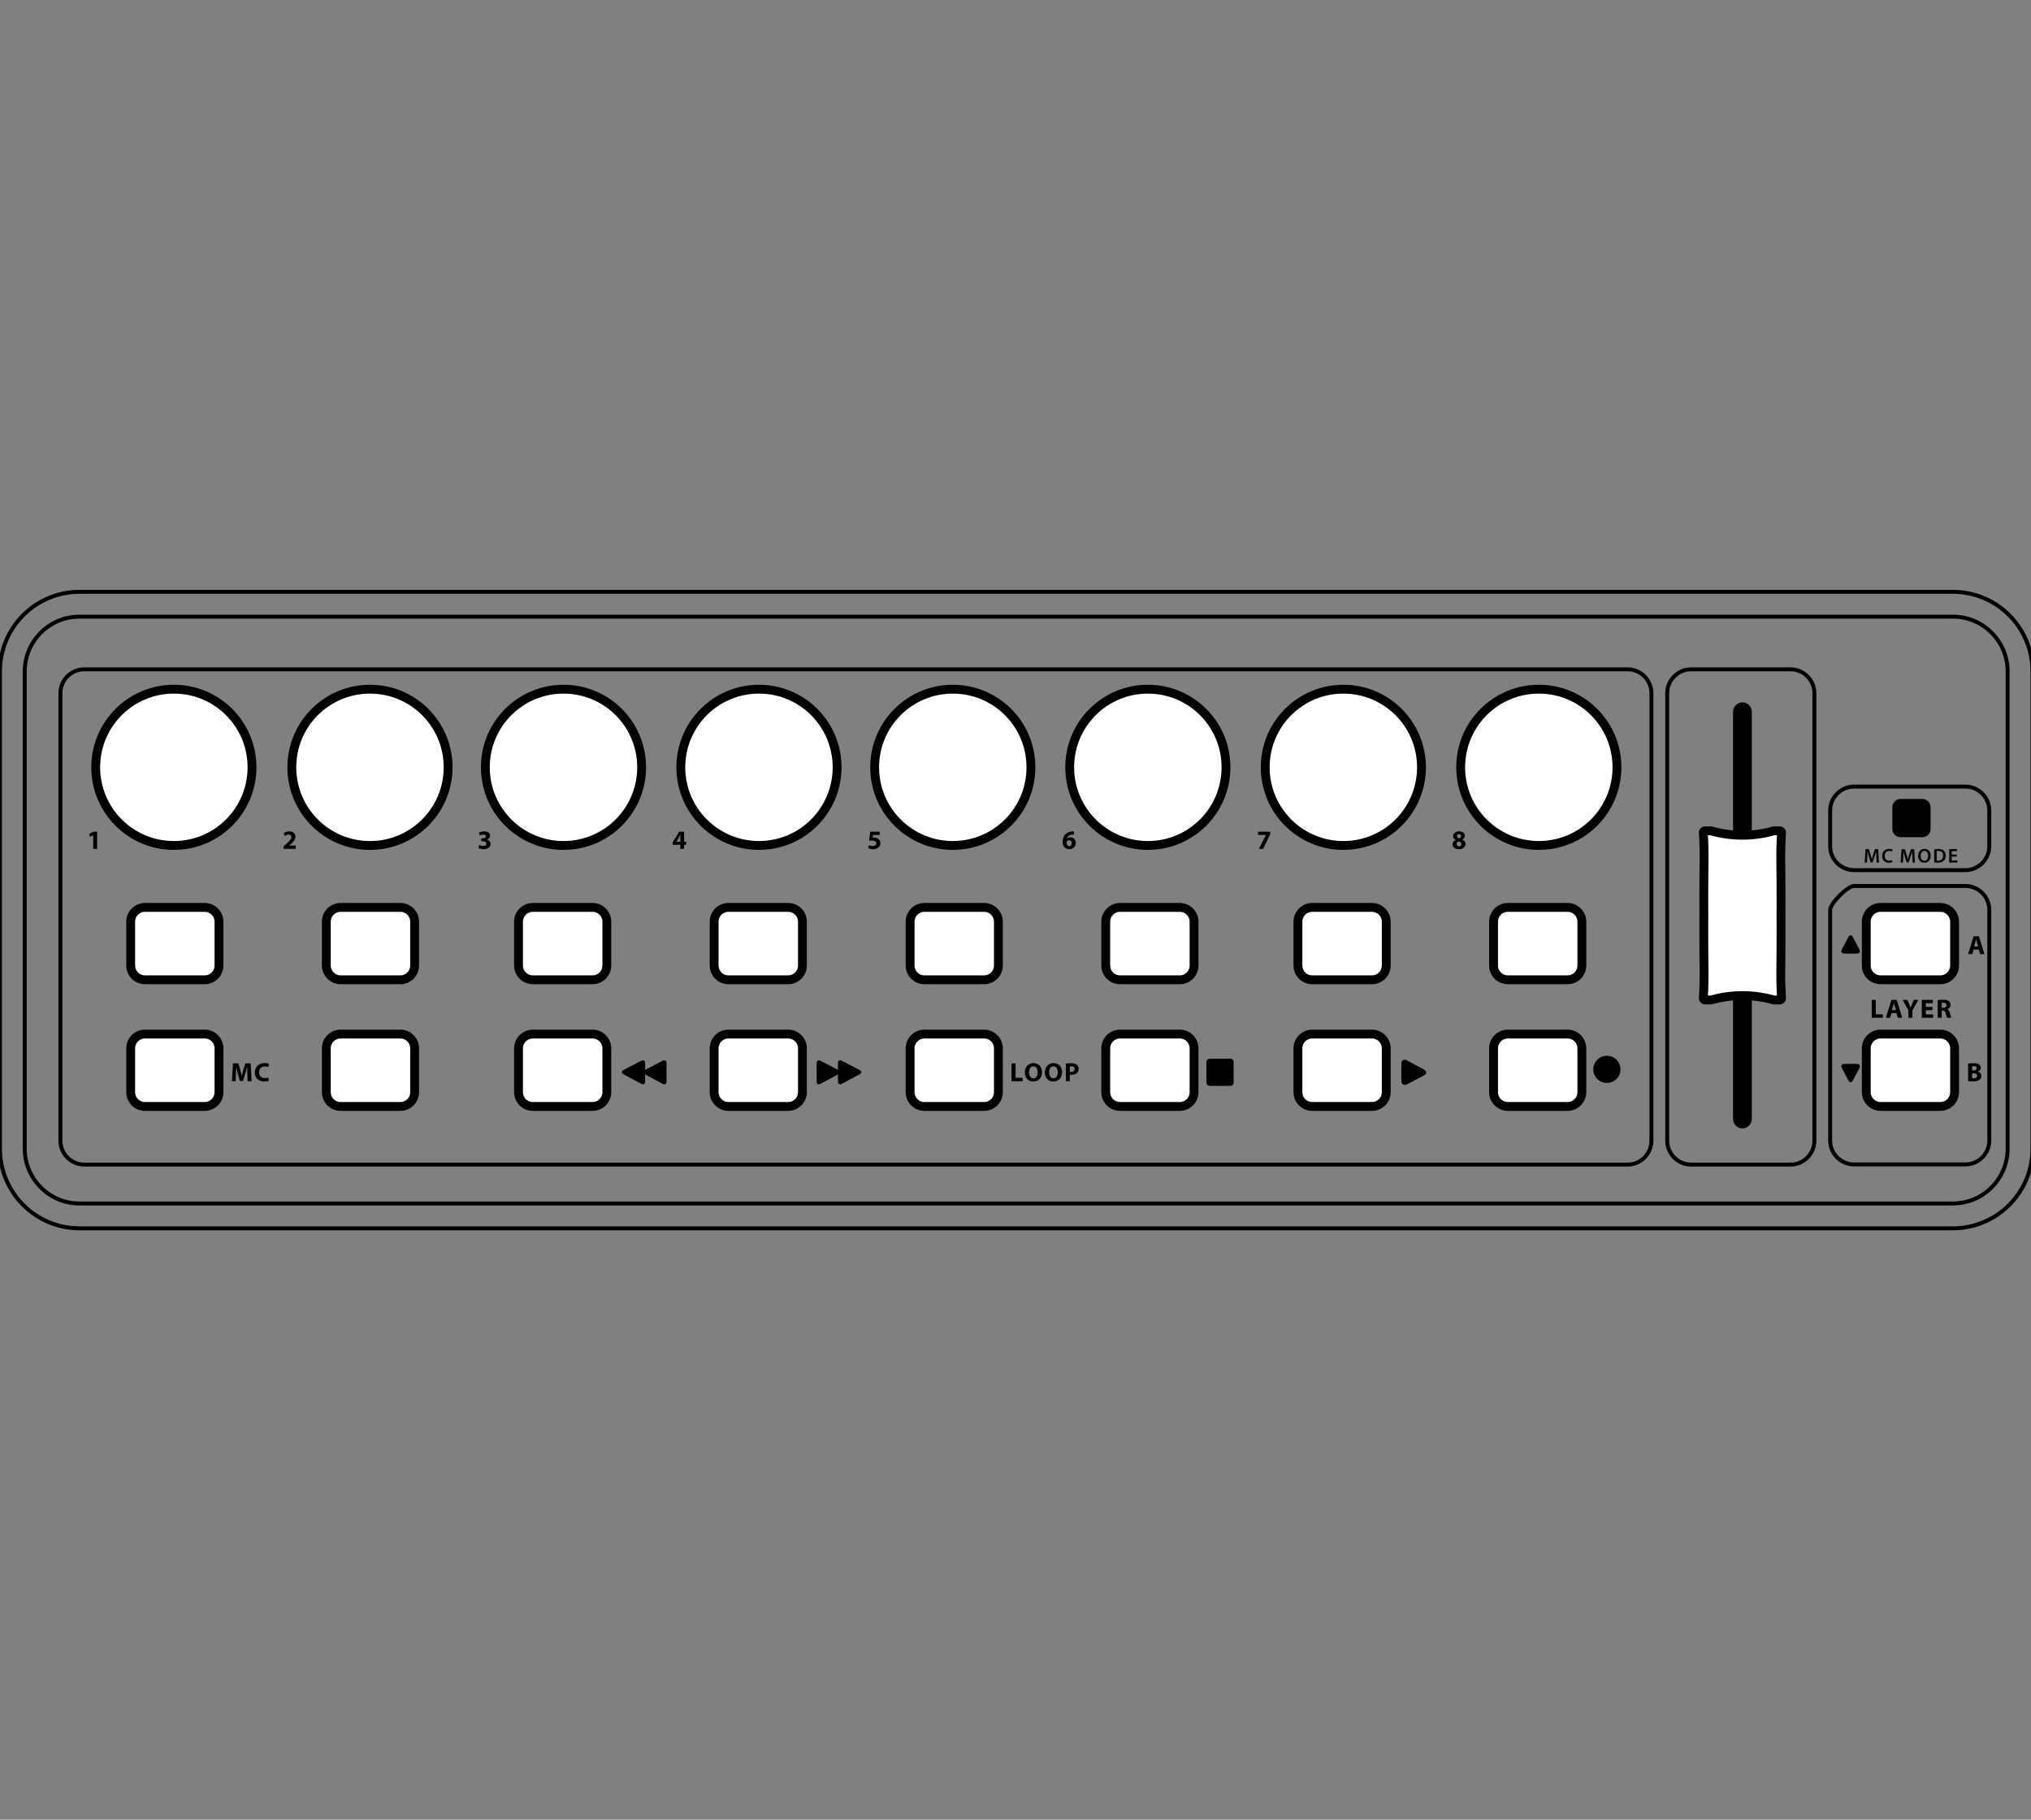 <?xml version="1.0" encoding="UTF-8" standalone="no"?>
<!DOCTYPE svg PUBLIC "-//W3C//DTD SVG 1.1//EN" "http://www.w3.org/Graphics/SVG/1.1/DTD/svg11.dtd">
<svg width="100%" height="100%" viewBox="0 0 96 86" version="1.1" xmlns="http://www.w3.org/2000/svg" xmlns:xlink="http://www.w3.org/1999/xlink" xml:space="preserve" xmlns:serif="http://www.serif.com/" style="fill-rule:evenodd;clip-rule:evenodd;">
    <rect x="0" y="0" width="96" height="86" fill="#808080" stroke="none"/>
    <g transform="matrix(0.31,0,0,0.31,3.758,27.971)">
        <path d="M0,97.035L285.647,97.035C292.347,97.035 297.778,91.604 297.778,84.905L297.778,12.131C297.778,5.43 292.347,0 285.647,0L0,0C-6.699,0 -12.13,5.43 -12.13,12.131L-12.13,84.905C-12.13,91.604 -6.699,97.035 0,97.035" style="fill:none;fill-rule:nonzero;stroke:black;stroke-width:0.6px;"/>
    </g>
    <g transform="matrix(0.31,0,0,0.31,3.757,29.143)">
        <path d="M0,89.47C-4.601,89.47 -8.347,85.723 -8.347,81.121L-8.347,8.344C-8.347,3.744 -4.601,0 0,0L285.647,0C290.251,0 293.993,3.744 293.993,8.344L293.993,81.121C293.993,85.723 290.251,89.47 285.647,89.47L0,89.47Z" style="fill:none;fill-rule:nonzero;stroke:black;stroke-width:0.6px;"/>
    </g>
    <g transform="matrix(0.31,0,0,0.31,78.059,32.762)">
        <path d="M0,68.225C0,70.227 -1.639,71.866 -3.639,71.866L-238.954,71.866C-240.956,71.866 -242.592,70.227 -242.592,68.225L-242.592,-0.003C-242.592,-2.002 -240.956,-3.641 -238.954,-3.641L-3.639,-3.641C-1.639,-3.641 0,-2.002 0,-0.003L0,68.225Z" style="fill:none;fill-rule:nonzero;stroke:black;stroke-width:0.6px;"/>
    </g>
    <g transform="matrix(0.31,0,0,0.31,85.761,32.762)">
        <path d="M0,68.225C0,70.227 -1.637,71.866 -3.641,71.866L-18.799,71.866C-20.801,71.866 -22.439,70.227 -22.439,68.225L-22.439,-0.003C-22.439,-2.003 -20.801,-3.641 -18.799,-3.641L-3.641,-3.641C-1.637,-3.641 0,-2.003 0,-0.003L0,68.225Z" style="fill:none;fill-rule:nonzero;stroke:black;stroke-width:0.6px;"/>
    </g>
    <g transform="matrix(0.31,0,0,0.31,94.028,43.001)">
        <path d="M0,35.172C0,37.174 -1.641,38.813 -3.641,38.813L-20.623,38.813C-22.619,38.813 -24.26,37.174 -24.26,35.172L-24.26,-0.002C-24.26,-0.981 -21.6,-3.641 -20.623,-3.641L-3.641,-3.641C-1.641,-3.641 0,-2.003 0,-0.002L0,35.172Z" style="fill:none;fill-rule:nonzero;stroke:black;stroke-width:0.6px;stroke-linecap:round;stroke-linejoin:round;stroke-miterlimit:10;"/>
    </g>
    <g transform="matrix(0.31,0,0,0.31,94.027,38.304)">
        <path d="M0,5.455C0,7.457 -1.639,9.095 -3.639,9.095L-20.617,9.095C-22.617,9.095 -24.258,7.457 -24.258,5.455L-24.258,-0.003C-24.258,-2.004 -22.617,-3.64 -20.617,-3.64L-3.639,-3.64C-1.639,-3.64 0,-2.004 0,-0.003L0,5.455Z" style="fill:none;fill-rule:nonzero;stroke:black;stroke-width:0.6px;"/>
    </g>
    <g transform="matrix(0.31,0,0,0.31,-16.069,-64.449)">
        <path d="M66.048,335.237L66.04,335.237L65.54,335.476L65.438,335.014L66.134,334.693L66.643,334.693L66.643,337.317L66.048,337.317" style="fill-rule:nonzero;"/>
    </g>
    <g transform="matrix(0.31,0,0,0.31,-16.069,-64.463)">
        <path d="M95.063,337.361L95.063,336.991L95.403,336.684C95.977,336.17 96.254,335.876 96.264,335.569C96.264,335.354 96.134,335.185 95.83,335.185C95.605,335.185 95.407,335.298 95.268,335.404L95.097,334.961C95.294,334.813 95.601,334.693 95.956,334.693C96.55,334.693 96.878,335.038 96.878,335.516C96.878,335.956 96.559,336.308 96.179,336.647L95.937,336.85L95.937,336.857L96.926,336.857L96.926,337.361" style="fill-rule:nonzero;"/>
    </g>
    <g transform="matrix(0.31,0,0,0.31,-16.069,-64.448)">
        <path d="M124.91,336.714C125.018,336.769 125.27,336.874 125.52,336.874C125.841,336.874 126.001,336.721 126.001,336.524C126.001,336.264 125.743,336.146 125.473,336.146L125.222,336.146L125.222,335.707L125.459,335.707C125.666,335.704 125.929,335.626 125.929,335.403C125.929,335.244 125.8,335.129 125.54,335.129C125.327,335.129 125.1,335.221 124.991,335.286L124.866,334.842C125.023,334.74 125.338,334.645 125.679,334.645C126.24,334.645 126.552,334.939 126.552,335.298C126.552,335.577 126.393,335.796 126.071,335.908L126.071,335.917C126.386,335.973 126.64,336.212 126.64,336.556C126.64,337.02 126.232,337.361 125.565,337.361C125.225,337.361 124.939,337.271 124.784,337.173" style="fill-rule:nonzero;"/>
    </g>
    <g transform="matrix(0.31,0,0,0.31,-16.069,-64.449)">
        <path d="M155.564,336.233L155.564,335.651C155.564,335.494 155.572,335.33 155.583,335.162L155.568,335.162C155.482,335.33 155.415,335.486 155.326,335.651L154.973,336.224L154.973,336.233L155.564,336.233ZM155.564,337.318L155.564,336.693L154.4,336.693L154.4,336.294L155.393,334.693L156.145,334.693L156.145,336.233L156.46,336.233L156.46,336.693L156.145,336.693L156.145,337.318" style="fill-rule:nonzero;"/>
    </g>
    <g transform="matrix(0.31,0,0,0.31,-16.069,-64.434)">
        <path d="M185.972,335.149L184.953,335.149L184.898,335.555C184.953,335.548 185.001,335.548 185.068,335.548C185.318,335.548 185.572,335.603 185.757,335.736C185.956,335.87 186.078,336.087 186.078,336.396C186.078,336.884 185.656,337.317 184.951,337.317C184.63,337.317 184.365,337.244 184.218,337.167L184.327,336.706C184.445,336.762 184.683,336.836 184.921,336.836C185.175,336.836 185.447,336.714 185.447,336.436C185.447,336.165 185.232,335.998 184.706,335.998C184.562,335.998 184.46,336.008 184.351,336.024L184.525,334.646L185.972,334.646" style="fill-rule:nonzero;"/>
    </g>
    <g transform="matrix(0.31,0,0,0.31,-16.069,-64.447)">
        <path d="M215.249,336.438C215.249,336.196 215.118,335.987 214.856,335.987C214.69,335.987 214.555,336.088 214.493,336.221C214.477,336.253 214.468,336.301 214.468,336.374C214.48,336.653 214.614,336.904 214.894,336.904C215.111,336.904 215.249,336.706 215.249,336.438M215.583,335.122C215.515,335.117 215.442,335.122 215.346,335.131C214.801,335.174 214.558,335.453 214.489,335.76L214.5,335.76C214.63,335.628 214.811,335.551 215.059,335.551C215.499,335.551 215.871,335.861 215.871,336.408C215.871,336.929 215.471,337.358 214.901,337.358C214.202,337.358 213.858,336.834 213.858,336.209C213.858,335.717 214.04,335.303 214.323,335.042C214.587,334.804 214.927,334.674 215.339,334.652C215.452,334.645 215.523,334.645 215.583,334.648" style="fill-rule:nonzero;"/>
    </g>
    <g transform="matrix(0.31,0,0,0.31,-16.069,-64.449)">
        <path d="M245.511,334.692L245.511,335.08L244.427,337.317L243.779,337.317L244.861,335.205L244.861,335.195L243.654,335.195L243.654,334.692" style="fill-rule:nonzero;"/>
    </g>
    <g transform="matrix(0.31,0,0,0.31,-16.069,-48.506)">
        <path d="M337.226,308.91L337.845,308.91L337.845,311.115L338.929,311.115L338.929,311.632L337.226,311.632" style="fill-rule:nonzero;"/>
    </g>
    <g transform="matrix(0.31,0,0,0.31,-16.069,-48.506)">
        <path d="M340.918,310.474L340.747,309.896C340.698,309.732 340.647,309.534 340.608,309.37L340.602,309.37C340.56,309.534 340.521,309.738 340.478,309.896L340.314,310.474L340.918,310.474ZM340.224,310.933L340.033,311.632L339.395,311.632L340.224,308.911L341.033,308.911L341.879,311.632L341.216,311.632L341.004,310.933" style="fill-rule:nonzero;"/>
    </g>
    <g transform="matrix(0.31,0,0,0.31,-16.069,-48.507)">
        <path d="M342.818,311.633L342.818,310.52L341.961,308.911L342.66,308.911L342.941,309.567C343.025,309.762 343.084,309.908 343.15,310.088L343.16,310.088C343.218,309.918 343.285,309.76 343.367,309.567L343.64,308.911L344.334,308.911L343.435,310.498L343.435,311.633" style="fill-rule:nonzero;"/>
    </g>
    <g transform="matrix(0.31,0,0,0.31,-16.069,-48.506)">
        <path d="M346.484,310.482L345.478,310.482L345.478,311.129L346.601,311.129L346.601,311.632L344.863,311.632L344.863,308.911L346.543,308.911L346.543,309.416L345.478,309.416L345.478,309.98L346.484,309.98" style="fill-rule:nonzero;"/>
    </g>
    <g transform="matrix(0.31,0,0,0.31,-16.069,-48.513)">
        <path d="M347.898,310.14L348.142,310.14C348.449,310.14 348.628,309.984 348.628,309.745C348.628,309.494 348.459,309.37 348.177,309.367C348.027,309.367 347.941,309.381 347.898,309.39L347.898,310.14ZM347.289,308.967C347.484,308.934 347.781,308.91 348.109,308.91C348.511,308.91 348.793,308.971 348.99,309.124C349.15,309.256 349.242,309.445 349.242,309.693C349.242,310.042 348.992,310.283 348.759,310.367L348.759,310.378C348.949,310.453 349.054,310.636 349.123,310.884C349.207,311.195 349.293,311.549 349.345,311.654L348.714,311.654C348.671,311.577 348.603,311.354 348.525,311.019C348.449,310.681 348.334,310.587 348.086,310.583L347.898,310.583L347.898,311.654L347.289,311.654" style="fill-rule:nonzero;"/>
    </g>
    <g transform="matrix(0.31,0,0,0.31,-16.069,-62.978)">
        <path d="M337.931,333.82C337.917,333.555 337.904,333.236 337.906,332.961L337.898,332.961C337.831,333.21 337.747,333.487 337.654,333.742L337.359,334.629L337.07,334.629L336.796,333.756C336.72,333.495 336.646,333.217 336.589,332.961L336.585,332.961C336.576,333.228 336.562,333.552 336.548,333.833L336.501,334.654L336.154,334.654L336.288,332.608L336.783,332.608L337.05,333.431C337.12,333.67 337.185,333.913 337.236,334.142L337.245,334.142C337.3,333.92 337.368,333.667 337.447,333.428L337.732,332.608L338.216,332.608L338.333,334.654L337.97,334.654" style="fill-rule:nonzero;"/>
    </g>
    <g transform="matrix(0.31,0,0,0.31,-16.069,-62.979)">
        <path d="M340.384,334.593C340.296,334.641 340.103,334.684 339.855,334.684C339.208,334.684 338.812,334.278 338.812,333.656C338.812,332.983 339.28,332.579 339.905,332.579C340.152,332.579 340.327,332.628 340.404,332.667L340.32,332.965C340.224,332.922 340.091,332.886 339.919,332.886C339.503,332.886 339.206,333.147 339.206,333.637C339.206,334.088 339.468,334.376 339.915,334.376C340.068,334.376 340.226,334.345 340.325,334.301" style="fill-rule:nonzero;"/>
    </g>
    <g transform="matrix(0.31,0,0,0.31,-16.069,-62.978)">
        <path d="M343.419,333.82C343.407,333.555 343.394,333.236 343.394,332.961L343.386,332.961C343.319,333.21 343.235,333.487 343.142,333.742L342.849,334.629L342.558,334.629L342.286,333.756C342.208,333.495 342.132,333.217 342.079,332.961L342.071,332.961C342.064,333.228 342.052,333.552 342.036,333.833L341.991,334.654L341.642,334.654L341.776,332.608L342.269,332.608L342.538,333.431C342.608,333.67 342.673,333.913 342.724,334.142L342.733,334.142C342.788,333.92 342.858,333.667 342.937,333.428L343.218,332.608L343.704,332.608L343.823,334.654L343.46,334.654" style="fill-rule:nonzero;"/>
    </g>
    <g transform="matrix(0.31,0,0,0.31,-16.069,-62.979)">
        <path d="M344.695,333.641C344.695,334.056 344.906,334.387 345.263,334.387C345.625,334.387 345.826,334.055 345.826,333.625C345.826,333.241 345.636,332.877 345.263,332.877C344.89,332.877 344.695,333.22 344.695,333.641M346.22,333.613C346.22,334.296 345.804,334.687 345.242,334.687C344.664,334.687 344.3,334.248 344.3,333.648C344.3,333.018 344.695,332.576 345.273,332.576C345.869,332.576 346.22,333.028 346.22,333.613" style="fill-rule:nonzero;"/>
    </g>
    <g transform="matrix(0.31,0,0,0.31,-16.069,-62.976)">
        <path d="M347.132,334.36C347.185,334.371 347.263,334.371 347.341,334.371C347.821,334.371 348.112,334.105 348.112,333.587C348.116,333.135 347.857,332.878 347.388,332.878C347.271,332.878 347.185,332.886 347.132,332.899L347.132,334.36ZM346.759,332.628C346.925,332.6 347.132,332.587 347.355,332.587C347.736,332.587 347.999,332.665 348.191,332.822C348.386,332.982 348.509,333.226 348.509,333.575C348.509,333.939 348.382,334.213 348.191,334.387C347.986,334.572 347.661,334.667 347.263,334.667C347.044,334.667 346.882,334.654 346.759,334.64" style="fill-rule:nonzero;"/>
    </g>
    <g transform="matrix(0.31,0,0,0.31,-16.069,-62.978)">
        <path d="M350.185,333.747L349.415,333.747L349.415,334.346L350.279,334.346L350.279,334.654L349.042,334.654L349.042,332.608L350.23,332.608L350.23,332.915L349.415,332.915L349.415,333.443L350.185,333.443" style="fill-rule:nonzero;"/>
    </g>
    <g transform="matrix(0.31,0,0,0.31,-16.069,-54.524)">
        <path d="M353.451,320.187L353.281,319.607C353.232,319.448 353.185,319.245 353.144,319.082L353.137,319.082C353.096,319.245 353.055,319.451 353.012,319.607L352.849,320.187L353.451,320.187ZM352.758,320.644L352.564,321.345L351.928,321.345L352.758,318.624L353.57,318.624L354.412,321.345L353.75,321.345L353.537,320.644" style="fill-rule:nonzero;"/>
    </g>
    <g transform="matrix(0.31,0,0,0.31,-16.069,-42.501)">
        <path d="M352.537,301.498C352.598,301.506 352.67,301.506 352.775,301.506C353.055,301.506 353.299,301.402 353.299,301.115C353.299,300.839 353.055,300.733 352.746,300.733L352.537,300.733L352.537,301.498ZM352.537,300.292L352.738,300.292C353.062,300.292 353.236,300.157 353.236,299.954C353.236,299.747 353.08,299.642 352.801,299.642C352.668,299.642 352.592,299.647 352.537,299.655L352.537,300.292ZM351.928,299.247C352.09,299.218 352.416,299.192 352.725,299.192C353.101,299.192 353.332,299.224 353.525,299.343C353.719,299.446 353.855,299.63 353.855,299.878C353.855,300.118 353.713,300.349 353.406,300.46L353.406,300.468C353.719,300.554 353.945,300.788 353.945,301.139C353.945,301.387 353.834,301.581 353.664,301.717C353.465,301.873 353.137,301.964 352.594,301.964C352.293,301.964 352.062,301.944 351.928,301.922" style="fill-rule:nonzero;"/>
    </g>
    <g transform="matrix(0.31,0,0,0.31,-16.069,-64.448)">
        <path d="M273.976,335.364C273.976,335.543 274.136,335.656 274.345,335.72C274.486,335.678 274.615,335.55 274.615,335.385C274.615,335.221 274.521,335.062 274.294,335.062C274.085,335.062 273.976,335.198 273.976,335.364M274.667,336.608C274.667,336.377 274.497,336.241 274.253,336.176C274.054,336.233 273.935,336.377 273.935,336.569C273.929,336.758 274.074,336.935 274.304,336.935C274.523,336.935 274.667,336.794 274.667,336.608M273.304,336.627C273.304,336.312 273.49,336.095 273.779,335.971L273.779,335.957C273.523,335.829 273.398,335.614 273.398,335.385C273.398,334.939 273.796,334.645 274.324,334.645C274.937,334.645 275.191,335 275.191,335.32C275.191,335.546 275.068,335.767 274.81,335.896L274.81,335.908C275.066,336.006 275.292,336.224 275.292,336.564C275.292,337.041 274.892,337.362 274.281,337.362C273.615,337.362 273.304,336.985 273.304,336.627" style="fill-rule:nonzero;"/>
    </g>
    <g transform="matrix(0.31,0,0,0.31,-16.069,-42.5)">
        <path d="M89.554,300.896C89.542,300.566 89.53,300.168 89.53,299.774L89.517,299.774C89.433,300.124 89.32,300.51 89.215,300.831L88.884,301.892L88.403,301.892L88.112,300.836C88.023,300.518 87.93,300.131 87.866,299.774L87.857,299.774C87.842,300.141 87.829,300.564 87.809,300.904L87.761,301.938L87.191,301.938L87.366,299.215L88.185,299.215L88.451,300.124C88.535,300.438 88.621,300.778 88.682,301.095L88.694,301.095C88.77,300.782 88.863,300.42 88.952,300.118L89.243,299.215L90.048,299.215L90.197,301.938L89.594,301.938" style="fill-rule:nonzero;"/>
    </g>
    <g transform="matrix(0.31,0,0,0.31,-16.069,-42.503)">
        <path d="M92.821,301.87C92.709,301.925 92.454,301.984 92.122,301.984C91.181,301.984 90.695,301.399 90.695,300.624C90.695,299.693 91.36,299.178 92.184,299.178C92.501,299.178 92.744,299.242 92.853,299.298L92.729,299.79C92.603,299.736 92.429,299.685 92.211,299.685C91.722,299.685 91.343,299.984 91.343,300.587C91.343,301.132 91.665,301.477 92.216,301.477C92.401,301.477 92.608,301.438 92.729,301.388" style="fill-rule:nonzero;"/>
    </g>
    <g transform="matrix(0.31,0,0,0.31,-16.069,-42.5)">
        <path d="M206.069,299.215L206.686,299.215L206.686,301.419L207.769,301.419L207.769,301.938L206.069,301.938" style="fill-rule:nonzero;"/>
    </g>
    <g transform="matrix(0.31,0,0,0.31,-16.069,-42.501)">
        <path d="M208.743,300.588C208.743,301.121 208.994,301.498 209.405,301.498C209.823,301.498 210.061,301.1 210.061,300.57C210.061,300.083 209.827,299.663 209.403,299.663C208.986,299.663 208.743,300.058 208.743,300.588M210.712,300.55C210.712,301.443 210.169,301.985 209.375,301.985C208.565,301.985 208.093,301.377 208.093,300.598C208.093,299.785 208.614,299.173 209.419,299.173C210.255,299.173 210.712,299.803 210.712,300.55" style="fill-rule:nonzero;"/>
    </g>
    <g transform="matrix(0.31,0,0,0.31,-16.069,-42.501)">
        <path d="M211.804,300.588C211.804,301.121 212.055,301.498 212.468,301.498C212.884,301.498 213.123,301.1 213.123,300.57C213.123,300.083 212.887,299.663 212.463,299.663C212.048,299.663 211.804,300.058 211.804,300.588M213.773,300.55C213.773,301.443 213.232,301.985 212.435,301.985C211.626,301.985 211.154,301.377 211.154,300.598C211.154,299.785 211.675,299.173 212.48,299.173C213.316,299.173 213.773,299.803 213.773,300.55" style="fill-rule:nonzero;"/>
    </g>
    <g transform="matrix(0.31,0,0,0.31,-16.069,-42.507)">
        <path d="M214.959,300.51C215.011,300.524 215.077,300.526 215.164,300.526C215.491,300.526 215.692,300.362 215.692,300.08C215.692,299.833 215.519,299.682 215.213,299.682C215.089,299.682 215.002,299.694 214.959,299.703L214.959,300.51ZM214.349,299.27C214.539,299.239 214.804,299.215 215.181,299.215C215.561,299.215 215.832,299.288 216.013,299.434C216.185,299.572 216.304,299.797 216.304,300.067C216.304,300.332 216.214,300.557 216.052,300.711C215.843,300.911 215.532,300.999 215.168,300.999C215.089,300.999 215.016,300.993 214.959,300.988L214.959,301.961L214.349,301.961" style="fill-rule:nonzero;"/>
    </g>
    <g transform="matrix(0.31,0,0,0.31,-16.069,-42.501)">
        <path d="M152.884,298.813L150.204,300.207L150.204,299.164C150.204,298.804 149.945,298.643 149.628,298.813L146.874,300.248C146.558,300.41 146.555,300.683 146.868,300.857L149.632,302.347C149.946,302.515 150.204,302.361 150.204,302.001L150.204,300.897L152.888,302.347C153.202,302.515 153.46,302.361 153.46,302.001L153.46,299.164C153.46,298.804 153.2,298.643 152.884,298.813" style="fill-rule:nonzero;"/>
    </g>
    <g transform="matrix(0.31,0,0,0.31,-16.069,-42.501)">
        <path d="M176.929,298.813L179.607,300.207L179.607,299.162C179.607,298.804 179.867,298.643 180.185,298.813L182.939,300.248C183.256,300.41 183.258,300.683 182.943,300.853L180.179,302.345C179.867,302.515 179.607,302.361 179.607,302.001L179.607,300.897L176.923,302.345C176.609,302.515 176.353,302.361 176.353,302.001L176.353,299.162C176.353,298.804 176.612,298.643 176.929,298.813" style="fill-rule:nonzero;"/>
    </g>
    <g transform="matrix(0.31,0,0,0.31,-16.069,-42.499)">
        <path d="M265.505,299.266C265.505,298.73 265.892,298.499 266.359,298.755L268.948,300.152C269.417,300.408 269.413,300.816 268.939,301.061L266.364,302.404C265.894,302.651 265.505,302.413 265.505,301.883" style="fill-rule:nonzero;"/>
    </g>
    <g transform="matrix(0.31,0,0,0.31,-16.069,-42.5)">
        <path d="M239.929,302.16C239.929,302.426 239.712,302.647 239.449,302.647L236.273,302.647C236.005,302.647 235.786,302.426 235.786,302.16L235.786,298.986C235.786,298.722 236.005,298.506 236.273,298.506L239.449,298.506C239.712,298.506 239.929,298.722 239.929,298.986" style="fill-rule:nonzero;"/>
    </g>
    <g transform="matrix(0,-0.31,-0.31,0,169.132,142.7)">
        <path d="M297.292,298.506C296.146,298.506 295.22,299.43 295.22,300.574C295.22,301.719 296.146,302.649 297.292,302.649C298.437,302.649 299.363,301.719 299.363,300.574C299.363,299.43 298.437,298.506 297.292,298.506" style="fill-rule:nonzero;"/>
    </g>
    <g transform="matrix(0.31,0,0,0.31,-16.069,-54.622)">
        <path d="M333.06,321.582C332.662,321.582 332.484,321.291 332.671,320.936L333.669,319.059C333.857,318.705 334.164,318.705 334.349,319.059L335.345,320.936C335.533,321.291 335.361,321.582 334.958,321.582" style="fill-rule:nonzero;"/>
    </g>
    <g transform="matrix(0.31,0,0,0.31,-16.069,-42.402)">
        <path d="M334.958,298.981C335.36,298.981 335.532,299.273 335.347,299.623L334.349,301.502C334.163,301.857 333.856,301.857 333.669,301.502L332.675,299.623C332.485,299.273 332.659,298.981 333.06,298.981" style="fill-rule:nonzero;"/>
    </g>
    <g transform="matrix(-0.219,0.219,0.219,0.219,1.878,32.506)">
        <path d="M-14.641,-6.064C-9.905,-10.8 -2.226,-10.802 2.511,-6.064" style="fill:none;fill-rule:nonzero;stroke:rgb(24,24,24);stroke-width:0.01px;stroke-linecap:round;stroke-linejoin:round;stroke-miterlimit:10;"/>
    </g>
    <g transform="matrix(-0.219,-0.219,-0.219,0.219,94.12,27.192)">
        <path d="M-14.642,6.064C-9.907,1.327 -2.229,1.325 2.511,6.064" style="fill:none;fill-rule:nonzero;stroke:rgb(24,24,24);stroke-width:0.01px;stroke-linecap:round;stroke-linejoin:round;stroke-miterlimit:10;"/>
    </g>
    <g transform="matrix(0.219,0.219,0.219,-0.219,1.878,53.494)">
        <path d="M-2.511,-6.064C2.225,-10.801 9.905,-10.8 14.641,-6.064" style="fill:none;fill-rule:nonzero;stroke:rgb(24,24,24);stroke-width:0.01px;stroke-linecap:round;stroke-linejoin:round;stroke-miterlimit:10;"/>
    </g>
    <g transform="matrix(0.31,0,0,0.31,-16.069,-66.548)">
        <path d="M340.373,341.063C340.373,341.747 340.93,342.306 341.615,342.306L344.957,342.306C345.644,342.306 346.199,341.747 346.199,341.063L346.199,337.721C346.199,337.035 345.644,336.479 344.957,336.479L341.615,336.479C340.93,336.479 340.373,337.035 340.373,337.721" style="fill-rule:nonzero;"/>
    </g>
    <g transform="matrix(0.31,0,0,0.31,-16.069,-57.342)">
        <path d="M316.08,293.492L316.08,355.574C316.08,356.361 316.721,357.007 317.51,357.007C318.303,357.007 318.943,356.361 318.943,355.574L318.943,293.492C318.943,292.702 318.303,292.059 317.51,292.059C316.721,292.059 316.08,292.702 316.08,293.492" style="fill-rule:nonzero;"/>
    </g>
    <g id="slider" transform="matrix(0.31,0,0,0.31,-16.069,-57.342)">
        <path d="M322.353,311.64L322.32,311.64L322.316,311.641L322.308,311.641L322.304,311.642L322.294,311.642L322.289,311.643L322.281,311.645L322.277,311.645L322.271,311.647L322.267,311.647L322.261,311.648L322.253,311.65L322.246,311.65L322.242,311.653L322.236,311.653L322.228,311.655L322.224,311.657L322.132,311.683L322.039,311.708L321.943,311.732L321.849,311.758L321.757,311.784L321.664,311.806L321.57,311.828L321.474,311.849L321.382,311.872L321.283,311.892L321.099,311.936L321.001,311.952L320.906,311.973L320.81,311.993L320.716,312.009L320.623,312.028L320.529,312.043L320.333,312.077L320.24,312.093L320.144,312.109L320.048,312.122L319.955,312.136L319.857,312.149L319.761,312.161L319.665,312.174L319.57,312.186L319.474,312.197L319.378,312.207L319.283,312.218L319.183,312.226L319.087,312.237L318.992,312.244L318.896,312.253L318.798,312.261L318.701,312.266L318.605,312.275L318.507,312.278L318.412,312.284L318.316,312.29L318.218,312.294L318.189,312.296L318.16,312.296L318.13,312.298L318.04,312.298L318.013,312.302L317.984,312.302L317.955,312.303L317.923,312.304L317.896,312.304L317.863,312.305L317.601,312.305L317.572,312.308L317.451,312.308L317.421,312.305L317.158,312.305L317.126,312.304L317.097,312.304L317.068,312.303L317.04,312.302L317.009,312.302L316.978,312.298L316.892,312.298L316.863,312.296L316.832,312.296L316.802,312.294L316.707,312.29L316.613,312.284L316.513,312.278L316.417,312.275L316.322,312.266L316.224,312.261L316.128,312.253L316.033,312.244L315.935,312.237L315.841,312.226L315.742,312.218L315.646,312.207L315.55,312.197L315.453,312.186L315.357,312.174L315.261,312.161L315.165,312.149L315.07,312.136L314.972,312.122L314.878,312.109L314.783,312.093L314.687,312.077L314.593,312.06L314.496,312.043L314.402,312.028L314.306,312.009L314.21,311.993L314.115,311.973L314.019,311.952L313.925,311.936L313.832,311.914L313.736,311.892L313.644,311.872L313.548,311.849L313.457,311.828L313.359,311.806L313.265,311.784L313.173,311.758L313.08,311.732L312.986,311.708L312.892,311.683L312.798,311.657L312.79,311.655L312.789,311.653L312.783,311.653L312.777,311.65L312.767,311.65L312.761,311.648L312.757,311.647L312.753,311.647L312.744,311.645L312.74,311.645L312.736,311.643L312.73,311.642L312.718,311.642L312.712,311.641L312.707,311.641L312.703,311.64L311.808,311.64L311.79,311.642L311.771,311.645L311.751,311.65L311.734,311.655L311.716,311.662L311.703,311.67L311.683,311.679L311.667,311.691L311.652,311.701L311.636,311.713L311.623,311.725L311.611,311.739L311.599,311.754L311.589,311.771L311.58,311.786L311.572,311.802L311.562,311.821L311.556,311.837L311.552,311.855L311.546,311.874L311.544,311.892L311.542,311.911L311.542,311.929L311.546,311.993L311.552,312.053L311.554,312.112L311.558,312.169L311.564,312.226L311.566,312.281L311.572,312.336L311.574,312.39L311.58,312.443L311.583,312.495L311.583,312.55L311.589,312.603L311.593,312.707L311.599,312.758L311.599,312.812L311.601,312.865L311.605,312.914L311.605,312.967L311.611,313.017L311.611,313.067L311.613,313.119L311.617,313.165L311.619,313.213L311.621,313.264L311.623,313.311L311.623,313.404L311.624,313.452L311.628,313.496L311.63,313.54L311.63,313.627L311.632,313.673L311.632,313.711L311.636,313.75L311.636,313.941L311.64,313.98L311.64,314.017L311.642,314.055L311.642,314.09L311.644,314.129L311.644,314.167L311.648,314.205L311.648,314.284L311.65,314.325L311.65,314.446L311.652,314.486L311.652,314.615L311.656,314.661L311.656,314.752L311.658,314.799L311.658,314.893L311.66,314.938L311.66,314.986L311.664,315.032L311.664,316.332L311.66,316.359L311.66,316.482L311.658,316.515L311.658,316.706L311.656,316.746L311.656,316.836L311.652,316.882L311.652,317.087L311.65,317.143L311.65,317.396L311.648,317.467L311.648,317.615L311.644,317.696L311.644,317.854L311.642,317.937L311.642,318.018L311.64,318.1L311.64,318.269L311.636,318.351L311.636,319.052L311.632,319.14L311.632,319.41L311.63,319.5L311.63,320.148L311.628,320.245L311.628,320.769L311.624,320.885L311.624,321.681L311.623,321.83L311.623,324.057L311.632,324.057L311.632,325.013L311.623,325.013L311.623,327.303L311.624,327.489L311.624,328.149L311.628,328.298L311.628,328.828L311.63,328.944L311.63,329.562L311.632,329.657L311.632,329.94L311.636,330.033L311.636,330.76L311.64,330.848L311.64,331.025L311.642,331.108L311.642,331.196L311.644,331.278L311.644,331.357L311.648,331.434L311.648,331.583L311.65,331.654L311.65,331.923L311.652,331.983L311.652,332.154L311.656,332.207L311.656,332.306L311.658,332.355L311.658,332.57L311.66,332.612L311.66,332.718L311.664,332.75L311.664,334.031L311.66,334.07L311.66,334.151L311.658,334.195L311.658,334.285L311.656,334.328L311.656,334.417L311.652,334.463L311.652,334.549L311.65,334.596L311.65,334.725L311.648,334.766L311.648,334.848L311.644,334.886L311.644,334.926L311.642,334.966L311.642,335.007L311.64,335.045L311.64,335.084L311.636,335.12L311.636,335.34L311.632,335.379L311.632,335.413L311.63,335.45L311.63,335.528L311.628,335.568L311.624,335.607L311.624,335.645L311.623,335.688L311.623,335.77L311.621,335.813L311.619,335.856L311.617,335.898L311.613,335.94L311.611,335.987L311.611,336.029L311.609,336.075L311.605,336.118L311.605,336.163L311.601,336.21L311.599,336.255L311.599,336.299L311.593,336.346L311.591,336.393L311.591,336.439L311.585,336.486L311.583,336.532L311.582,336.578L311.58,336.627L311.574,336.672L311.572,336.723L311.568,336.773L311.564,336.819L311.562,336.869L311.558,336.918L311.554,336.969L311.552,337.022L311.544,337.079L311.542,337.135L311.542,337.157L311.544,337.174L311.546,337.196L311.552,337.213L311.556,337.228L311.562,337.248L311.572,337.266L311.58,337.282L311.589,337.297L311.599,337.313L311.611,337.327L311.623,337.344L311.636,337.355L311.652,337.369L311.667,337.379L311.683,337.387L311.703,337.399L311.716,337.405L311.734,337.411L311.751,337.418L311.771,337.422L311.79,337.422L311.808,337.424L311.828,337.427L312.691,337.427L312.697,337.424L312.712,337.424L312.718,337.422L312.753,337.422L312.757,337.418L312.767,337.418L312.771,337.416L312.777,337.414L312.783,337.414L312.789,337.412L312.79,337.409L312.798,337.409L312.892,337.383L313.08,337.333L313.173,337.309L313.265,337.286L313.359,337.264L313.457,337.24L313.548,337.218L313.644,337.196L313.736,337.174L313.832,337.154L313.925,337.135L314.019,337.114L314.115,337.094L314.21,337.077L314.306,337.059L314.402,337.039L314.496,337.022L314.593,337.006L314.687,336.993L314.783,336.976L314.878,336.96L314.972,336.947L315.07,336.932L315.165,336.918L315.261,336.907L315.453,336.881L315.55,336.87L315.646,336.86L315.742,336.852L315.841,336.84L315.935,336.83L316.033,336.823L316.128,336.816L316.224,336.809L316.322,336.801L316.417,336.795L316.513,336.788L316.613,336.784L316.707,336.778L316.802,336.773L316.921,336.773L316.951,336.771L316.978,336.767L317.009,336.766L317.097,336.766L317.126,336.764L317.158,336.762L317.277,336.762L317.304,336.76L317.333,336.76L317.365,336.759L317.658,336.759L317.689,336.76L317.718,336.76L317.748,336.762L317.863,336.762L317.896,336.764L317.923,336.766L318.013,336.766L318.04,336.767L318.072,336.771L318.103,336.773L318.218,336.773L318.316,336.778L318.412,336.784L318.507,336.788L318.605,336.795L318.701,336.801L318.798,336.809L318.896,336.816L319.087,336.83L319.183,336.84L319.283,336.852L319.378,336.86L319.474,336.87L319.57,336.881L319.665,336.894L319.761,336.907L319.857,336.918L319.955,336.932L320.048,336.947L320.144,336.96L320.24,336.976L320.333,336.993L320.431,337.006L320.529,337.022L320.623,337.039L320.716,337.059L320.81,337.077L320.906,337.094L321.001,337.114L321.099,337.135L321.191,337.154L321.283,337.174L321.382,337.196L321.474,337.218L321.57,337.24L321.664,337.264L321.757,337.286L321.849,337.309L321.943,337.333L322.039,337.358L322.132,337.383L322.224,337.409L322.228,337.409L322.236,337.412L322.242,337.414L322.246,337.414L322.249,337.416L322.253,337.418L322.267,337.418L322.271,337.422L322.304,337.422L322.308,337.424L322.326,337.424L322.33,337.427L323.195,337.427L323.214,337.424L323.232,337.422L323.251,337.422L323.271,337.418L323.289,337.411L323.306,337.405L323.322,337.399L323.341,337.387L323.355,337.379L323.369,337.369L323.384,337.355L323.396,337.344L323.41,337.327L323.423,337.313L323.433,337.297L323.443,337.282L323.453,337.266L323.46,337.248L323.468,337.228L323.472,337.213L323.474,337.196L323.478,337.174L323.48,337.157L323.482,337.135L323.474,337.079L323.472,337.022L323.468,336.969L323.464,336.918L323.46,336.869L323.458,336.819L323.455,336.773L323.451,336.723L323.447,336.672L323.445,336.627L323.441,336.578L323.439,336.532L323.435,336.486L323.433,336.439L323.429,336.393L323.427,336.346L323.425,336.299L323.423,336.255L323.419,336.21L323.419,336.163L323.416,336.118L323.414,336.075L323.414,336.029L323.41,335.987L323.408,335.94L323.408,335.898L323.406,335.856L323.402,335.813L323.402,335.728L323.398,335.688L323.396,335.645L323.396,335.568L323.394,335.528L323.392,335.49L323.392,335.45L323.388,335.413L323.388,335.233L323.384,335.197L323.384,335.16L323.38,335.12L323.38,335.007L323.378,334.966L323.376,334.926L323.376,334.848L323.374,334.807L323.374,334.766L323.371,334.725L323.371,334.596L323.369,334.549L323.369,334.417L323.367,334.371L323.367,334.07L323.363,334.031L323.363,333.883L323.359,333.848L323.359,332.942L323.363,332.917L323.363,332.718L323.367,332.682L323.367,332.257L323.369,332.207L323.369,331.983L323.371,331.923L323.371,331.723L323.374,331.654L323.374,331.513L323.376,331.434L323.376,331.278L323.378,331.196L323.38,331.108L323.38,330.848L323.384,330.76L323.384,330.49L323.388,330.4L323.388,329.657L323.392,329.562L323.392,329.056L323.394,328.944L323.394,328.704L323.396,328.575L323.396,327.114L323.398,326.913L323.398,325.013L323.388,325.013L323.388,324.057L323.398,324.057L323.398,322.142L323.396,321.982L323.396,320.444L323.394,320.344L323.394,320.055L323.392,319.962L323.392,319.5L323.388,319.41L323.388,318.699L323.384,318.612L323.384,318.351L323.38,318.269L323.38,317.937L323.378,317.854L323.376,317.773L323.376,317.615L323.374,317.538L323.374,317.396L323.371,317.328L323.371,317.143L323.369,317.087L323.369,316.882L323.367,316.836L323.367,316.39L323.363,316.359L323.363,316.159L323.359,316.138L323.359,315.205L323.363,315.163L323.363,315.032L323.367,314.986L323.367,314.707L323.369,314.661L323.369,314.53L323.371,314.486L323.371,314.364L323.374,314.325L323.374,314.284L323.376,314.245L323.376,314.167L323.378,314.129L323.378,314.09L323.38,314.055L323.38,313.941L323.384,313.906L323.384,313.869L323.388,313.829L323.388,313.673L323.392,313.627L323.392,313.585L323.394,313.54L323.396,313.496L323.396,313.452L323.398,313.404L323.398,313.358L323.402,313.311L323.402,313.264L323.406,313.213L323.408,313.165L323.408,313.119L323.41,313.067L323.414,313.017L323.416,312.967L323.419,312.914L323.419,312.865L323.423,312.812L323.425,312.758L323.427,312.707L323.429,312.655L323.435,312.603L323.439,312.55L323.441,312.495L323.445,312.443L323.447,312.39L323.451,312.336L323.455,312.281L323.46,312.226L323.46,312.169L323.468,312.112L323.472,312.053L323.474,311.993L323.482,311.929L323.48,311.911L323.478,311.892L323.474,311.874L323.472,311.855L323.468,311.837L323.46,311.821L323.453,311.802L323.443,311.786L323.433,311.771L323.423,311.754L323.41,311.739L323.396,311.725L323.384,311.713L323.369,311.701L323.355,311.691L323.341,311.679L323.322,311.67L323.306,311.662L323.289,311.655L323.271,311.65L323.251,311.645L323.232,311.642L323.214,311.64L322.353,311.64Z" style="fill:white;fill-rule:nonzero;stroke:black;stroke-width:1.35px;stroke-linecap:square;stroke-linejoin:round;stroke-miterlimit:2;"/>
    </g>
    <g id="rotor1" transform="matrix(-0.31,0,0,0.31,32.541,-71.35)">
        <path d="M78.458,335.231C85.041,335.231 90.377,340.557 90.377,347.14C90.377,353.722 85.041,359.058 78.458,359.058C71.873,359.058 66.547,353.722 66.547,347.14C66.547,340.557 71.873,335.231 78.458,335.231" style="fill:white;fill-rule:nonzero;stroke:black;stroke-width:1.35px;stroke-linejoin:round;stroke-miterlimit:2;"/>
    </g>
    <g id="rotor2" transform="matrix(-0.31,0,0,0.31,51.094,-71.35)">
        <path d="M108.404,335.231C114.988,335.231 120.323,340.557 120.323,347.14C120.323,353.722 114.988,359.058 108.404,359.058C101.82,359.058 96.494,353.722 96.494,347.14C96.494,340.557 101.82,335.231 108.404,335.231" style="fill:white;fill-rule:nonzero;stroke:black;stroke-width:1.35px;stroke-linejoin:round;stroke-miterlimit:2;"/>
    </g>
    <g id="rotor3" transform="matrix(-0.31,0,0,0.31,69.401,-71.35)">
        <path d="M137.952,335.231C144.536,335.231 149.872,340.557 149.872,347.14C149.872,353.722 144.536,359.058 137.952,359.058C131.367,359.058 126.042,353.722 126.042,347.14C126.042,340.557 131.367,335.231 137.952,335.231" style="fill:white;fill-rule:nonzero;stroke:black;stroke-width:1.35px;stroke-linejoin:round;stroke-miterlimit:2;"/>
    </g>
    <g id="rotor4" transform="matrix(-0.31,0,0,0.31,87.894,-71.35)">
        <path d="M167.802,335.231C174.385,335.231 179.721,340.557 179.721,347.14C179.721,353.722 174.385,359.058 167.802,359.058C161.216,359.058 155.893,353.722 155.893,347.14C155.893,340.557 161.216,335.231 167.802,335.231" style="fill:white;fill-rule:nonzero;stroke:black;stroke-width:1.35px;stroke-linejoin:round;stroke-miterlimit:2;"/>
    </g>
    <g id="rotor5" transform="matrix(-0.31,0,0,0.31,106.232,-71.35)">
        <path d="M197.402,335.231C203.985,335.231 209.321,340.557 209.321,347.14C209.321,353.722 203.985,359.058 197.402,359.058C190.818,359.058 185.492,353.722 185.492,347.14C185.492,340.557 190.818,335.231 197.402,335.231" style="fill:white;fill-rule:nonzero;stroke:black;stroke-width:1.35px;stroke-linejoin:round;stroke-miterlimit:2;"/>
    </g>
    <g id="rotor6" transform="matrix(-0.31,0,0,0.31,124.686,-71.35)">
        <path d="M227.191,335.231C233.773,335.231 239.109,340.557 239.109,347.14C239.109,353.722 233.773,359.058 227.191,359.058C220.603,359.058 215.279,353.722 215.279,347.14C215.279,340.557 220.603,335.231 227.191,335.231" style="fill:white;fill-rule:nonzero;stroke:black;stroke-width:1.35px;stroke-linejoin:round;stroke-miterlimit:2;"/>
    </g>
    <g id="rotor7" transform="matrix(-0.31,0,0,0.31,143.18,-71.35)">
        <path d="M257.04,335.231C263.622,335.231 268.958,340.557 268.958,347.14C268.958,353.722 263.622,359.058 257.04,359.058C250.454,359.058 245.13,353.722 245.13,347.14C245.13,340.557 250.454,335.231 257.04,335.231" style="fill:white;fill-rule:nonzero;stroke:black;stroke-width:1.35px;stroke-linejoin:round;stroke-miterlimit:2;"/>
    </g>
    <g id="rotor8" transform="matrix(-0.31,0,0,0.31,161.673,-71.35)">
        <path d="M286.888,335.231C293.472,335.231 298.808,340.557 298.808,347.14C298.808,353.722 293.472,359.058 286.888,359.058C280.304,359.058 274.98,353.722 274.98,347.14C274.98,340.557 280.304,335.231 286.888,335.231" style="fill:white;stroke:black;stroke-width:1.35px;"/>
    </g>
    <g id="button1" transform="matrix(0.31,0,0,0.31,10.351,45.63)">
        <path d="M0,-6.671L0,0.002C0,1.208 -0.977,2.184 -2.182,2.184L-11.281,2.184C-12.486,2.184 -13.463,1.208 -13.463,0.002L-13.463,-6.671C-13.463,-7.876 -12.486,-8.855 -11.281,-8.855L-2.182,-8.855C-0.977,-8.855 0,-7.876 0,-6.671" style="fill:white;fill-rule:nonzero;stroke:black;stroke-width:1.35px;stroke-linecap:round;stroke-linejoin:round;stroke-miterlimit:10;"/>
    </g>
    <g id="button2" transform="matrix(0.31,0,0,0.31,10.351,51.615)">
        <path d="M0,-6.665L0,0.006C0,1.211 -0.977,2.186 -2.182,2.186L-11.281,2.186C-12.486,2.186 -13.463,1.211 -13.463,0.006L-13.463,-6.665C-13.463,-7.872 -12.486,-8.851 -11.281,-8.851L-2.182,-8.851C-0.977,-8.851 0,-7.872 0,-6.665" style="fill:white;fill-rule:nonzero;stroke:black;stroke-width:1.35px;stroke-linecap:round;stroke-linejoin:round;stroke-miterlimit:10;"/>
    </g>
    <g id="button3" transform="matrix(0.31,0,0,0.31,19.598,45.63)">
        <path d="M0,-6.671L0,0.002C0,1.208 -0.977,2.184 -2.183,2.184L-11.28,2.184C-12.487,2.184 -13.463,1.208 -13.463,0.002L-13.463,-6.671C-13.463,-7.876 -12.487,-8.855 -11.28,-8.855L-2.183,-8.855C-0.977,-8.855 0,-7.876 0,-6.671" style="fill:white;fill-rule:nonzero;stroke:black;stroke-width:1.35px;stroke-linecap:round;stroke-linejoin:round;stroke-miterlimit:10;"/>
    </g>
    <g id="button4" transform="matrix(0.31,0,0,0.31,19.598,51.615)">
        <path d="M0,-6.665L0,0.006C0,1.211 -0.977,2.186 -2.183,2.186L-11.28,2.186C-12.487,2.186 -13.463,1.211 -13.463,0.006L-13.463,-6.665C-13.463,-7.872 -12.487,-8.851 -11.28,-8.851L-2.183,-8.851C-0.977,-8.851 0,-7.872 0,-6.665" style="fill:white;fill-rule:nonzero;stroke:black;stroke-width:1.35px;stroke-linecap:round;stroke-linejoin:round;stroke-miterlimit:10;"/>
    </g>
    <g id="button5" transform="matrix(0.31,0,0,0.31,28.683,45.63)">
        <path d="M0,-6.671L0,0.002C0,1.208 -0.977,2.184 -2.183,2.184L-11.281,2.184C-12.488,2.184 -13.464,1.208 -13.464,0.002L-13.464,-6.671C-13.464,-7.876 -12.488,-8.855 -11.281,-8.855L-2.183,-8.855C-0.977,-8.855 0,-7.876 0,-6.671" style="fill:white;fill-rule:nonzero;stroke:black;stroke-width:1.35px;stroke-linecap:round;stroke-linejoin:round;stroke-miterlimit:10;"/>
    </g>
    <g id="button6" transform="matrix(0.31,0,0,0.31,28.683,51.615)">
        <path d="M0,-6.665L0,0.006C0,1.211 -0.977,2.186 -2.183,2.186L-11.281,2.186C-12.488,2.186 -13.464,1.211 -13.464,0.006L-13.464,-6.665C-13.464,-7.872 -12.488,-8.851 -11.281,-8.851L-2.183,-8.851C-0.977,-8.851 0,-7.872 0,-6.665" style="fill:white;fill-rule:nonzero;stroke:black;stroke-width:1.35px;stroke-linecap:round;stroke-linejoin:round;stroke-miterlimit:10;"/>
    </g>
    <g id="button7" transform="matrix(0.31,0,0,0.31,37.929,45.63)">
        <path d="M0,-6.671L0,0.002C0,1.208 -0.977,2.184 -2.183,2.184L-11.279,2.184C-12.487,2.184 -13.463,1.208 -13.463,0.002L-13.463,-6.671C-13.463,-7.876 -12.487,-8.855 -11.279,-8.855L-2.183,-8.855C-0.977,-8.855 0,-7.876 0,-6.671" style="fill:white;fill-rule:nonzero;stroke:black;stroke-width:1.35px;stroke-linecap:round;stroke-linejoin:round;stroke-miterlimit:10;"/>
    </g>
    <g id="button8" transform="matrix(0.31,0,0,0.31,37.929,51.615)">
        <path d="M0,-6.665L0,0.006C0,1.211 -0.977,2.186 -2.183,2.186L-11.279,2.186C-12.487,2.186 -13.463,1.211 -13.463,0.006L-13.463,-6.665C-13.463,-7.872 -12.487,-8.851 -11.279,-8.851L-2.183,-8.851C-0.977,-8.851 0,-7.872 0,-6.665" style="fill:white;fill-rule:nonzero;stroke:black;stroke-width:1.35px;stroke-linecap:round;stroke-linejoin:round;stroke-miterlimit:10;"/>
    </g>
    <g id="button9" transform="matrix(0.31,0,0,0.31,47.192,45.63)">
        <path d="M0,-6.671L0,0.002C0,1.208 -0.977,2.184 -2.184,2.184L-11.279,2.184C-12.486,2.184 -13.463,1.208 -13.463,0.002L-13.463,-6.671C-13.463,-7.876 -12.486,-8.855 -11.279,-8.855L-2.184,-8.855C-0.977,-8.855 0,-7.876 0,-6.671" style="fill:white;fill-rule:nonzero;stroke:black;stroke-width:1.35px;stroke-linecap:round;stroke-linejoin:round;stroke-miterlimit:10;"/>
    </g>
    <g id="button10" transform="matrix(0.31,0,0,0.31,47.192,51.615)">
        <path d="M0,-6.665L0,0.006C0,1.211 -0.977,2.186 -2.184,2.186L-11.279,2.186C-12.486,2.186 -13.463,1.211 -13.463,0.006L-13.463,-6.665C-13.463,-7.872 -12.486,-8.851 -11.279,-8.851L-2.184,-8.851C-0.977,-8.851 0,-7.872 0,-6.665" style="fill:white;fill-rule:nonzero;stroke:black;stroke-width:1.35px;stroke-linecap:round;stroke-linejoin:round;stroke-miterlimit:10;"/>
    </g>
    <g id="button11" transform="matrix(0.31,0,0,0.31,56.44,45.63)">
        <path d="M0,-6.671L0,0.002C0,1.208 -0.977,2.184 -2.184,2.184L-11.281,2.184C-12.488,2.184 -13.465,1.208 -13.465,0.002L-13.465,-6.671C-13.465,-7.876 -12.488,-8.855 -11.281,-8.855L-2.184,-8.855C-0.977,-8.855 0,-7.876 0,-6.671" style="fill:white;fill-rule:nonzero;stroke:black;stroke-width:1.35px;stroke-linecap:round;stroke-linejoin:round;stroke-miterlimit:10;"/>
    </g>
    <g id="button12" transform="matrix(0.31,0,0,0.31,56.44,51.615)">
        <path d="M0,-6.665L0,0.006C0,1.211 -0.977,2.186 -2.184,2.186L-11.281,2.186C-12.488,2.186 -13.465,1.211 -13.465,0.006L-13.465,-6.665C-13.465,-7.872 -12.488,-8.851 -11.281,-8.851L-2.184,-8.851C-0.977,-8.851 0,-7.872 0,-6.665" style="fill:white;fill-rule:nonzero;stroke:black;stroke-width:1.35px;stroke-linecap:round;stroke-linejoin:round;stroke-miterlimit:10;"/>
    </g>
    <g id="button13" transform="matrix(0.31,0,0,0.31,65.524,45.63)">
        <path d="M0,-6.671L0,0.002C0,1.208 -0.977,2.184 -2.184,2.184L-11.281,2.184C-12.486,2.184 -13.465,1.208 -13.465,0.002L-13.465,-6.671C-13.465,-7.876 -12.486,-8.855 -11.281,-8.855L-2.184,-8.855C-0.977,-8.855 0,-7.876 0,-6.671" style="fill:white;fill-rule:nonzero;stroke:black;stroke-width:1.35px;stroke-linecap:round;stroke-linejoin:round;stroke-miterlimit:10;"/>
    </g>
    <g id="button14" transform="matrix(0.31,0,0,0.31,65.524,51.615)">
        <path d="M0,-6.665L0,0.006C0,1.211 -0.977,2.186 -2.184,2.186L-11.281,2.186C-12.486,2.186 -13.465,1.211 -13.465,0.006L-13.465,-6.665C-13.465,-7.872 -12.486,-8.851 -11.281,-8.851L-2.184,-8.851C-0.977,-8.851 0,-7.872 0,-6.665" style="fill:white;fill-rule:nonzero;stroke:black;stroke-width:1.35px;stroke-linecap:round;stroke-linejoin:round;stroke-miterlimit:10;"/>
    </g>
    <g id="button15" transform="matrix(0.31,0,0,0.31,74.77,45.63)">
        <path d="M0,-6.671L0,0.002C0,1.208 -0.979,2.184 -2.184,2.184L-11.279,2.184C-12.484,2.184 -13.463,1.208 -13.463,0.002L-13.463,-6.671C-13.463,-7.876 -12.484,-8.855 -11.279,-8.855L-2.184,-8.855C-0.979,-8.855 0,-7.876 0,-6.671" style="fill:white;fill-rule:nonzero;stroke:black;stroke-width:1.35px;stroke-linecap:round;stroke-linejoin:round;stroke-miterlimit:10;"/>
    </g>
    <g id="button16" transform="matrix(0.31,0,0,0.31,74.77,51.615)">
        <path d="M0,-6.665L0,0.006C0,1.211 -0.979,2.186 -2.184,2.186L-11.279,2.186C-12.484,2.186 -13.463,1.211 -13.463,0.006L-13.463,-6.665C-13.463,-7.872 -12.484,-8.851 -11.279,-8.851L-2.184,-8.851C-0.979,-8.851 0,-7.872 0,-6.665" style="fill:white;fill-rule:nonzero;stroke:black;stroke-width:1.35px;stroke-linecap:round;stroke-linejoin:round;stroke-miterlimit:10;"/>
    </g>
    <g id="buttona" transform="matrix(0.31,0,0,0.31,92.388,45.63)">
        <path d="M0,-6.671L0,0.002C0,1.208 -0.977,2.184 -2.184,2.184L-11.279,2.184C-12.486,2.184 -13.465,1.208 -13.465,0.002L-13.465,-6.671C-13.465,-7.876 -12.486,-8.855 -11.279,-8.855L-2.184,-8.855C-0.977,-8.855 0,-7.876 0,-6.671" style="fill:white;fill-rule:nonzero;stroke:black;stroke-width:1.35px;stroke-linecap:round;stroke-linejoin:round;stroke-miterlimit:10;"/>
    </g>
    <g id="buttonb" transform="matrix(0.31,0,0,0.31,92.388,51.615)">
        <path d="M0,-6.665L0,0.006C0,1.211 -0.977,2.186 -2.184,2.186L-11.279,2.186C-12.486,2.186 -13.465,1.211 -13.465,0.006L-13.465,-6.665C-13.465,-7.872 -12.486,-8.851 -11.279,-8.851L-2.184,-8.851C-0.977,-8.851 0,-7.872 0,-6.665" style="fill:white;fill-rule:nonzero;stroke:black;stroke-width:1.35px;stroke-linecap:round;stroke-linejoin:round;stroke-miterlimit:10;"/>
    </g>
</svg>
